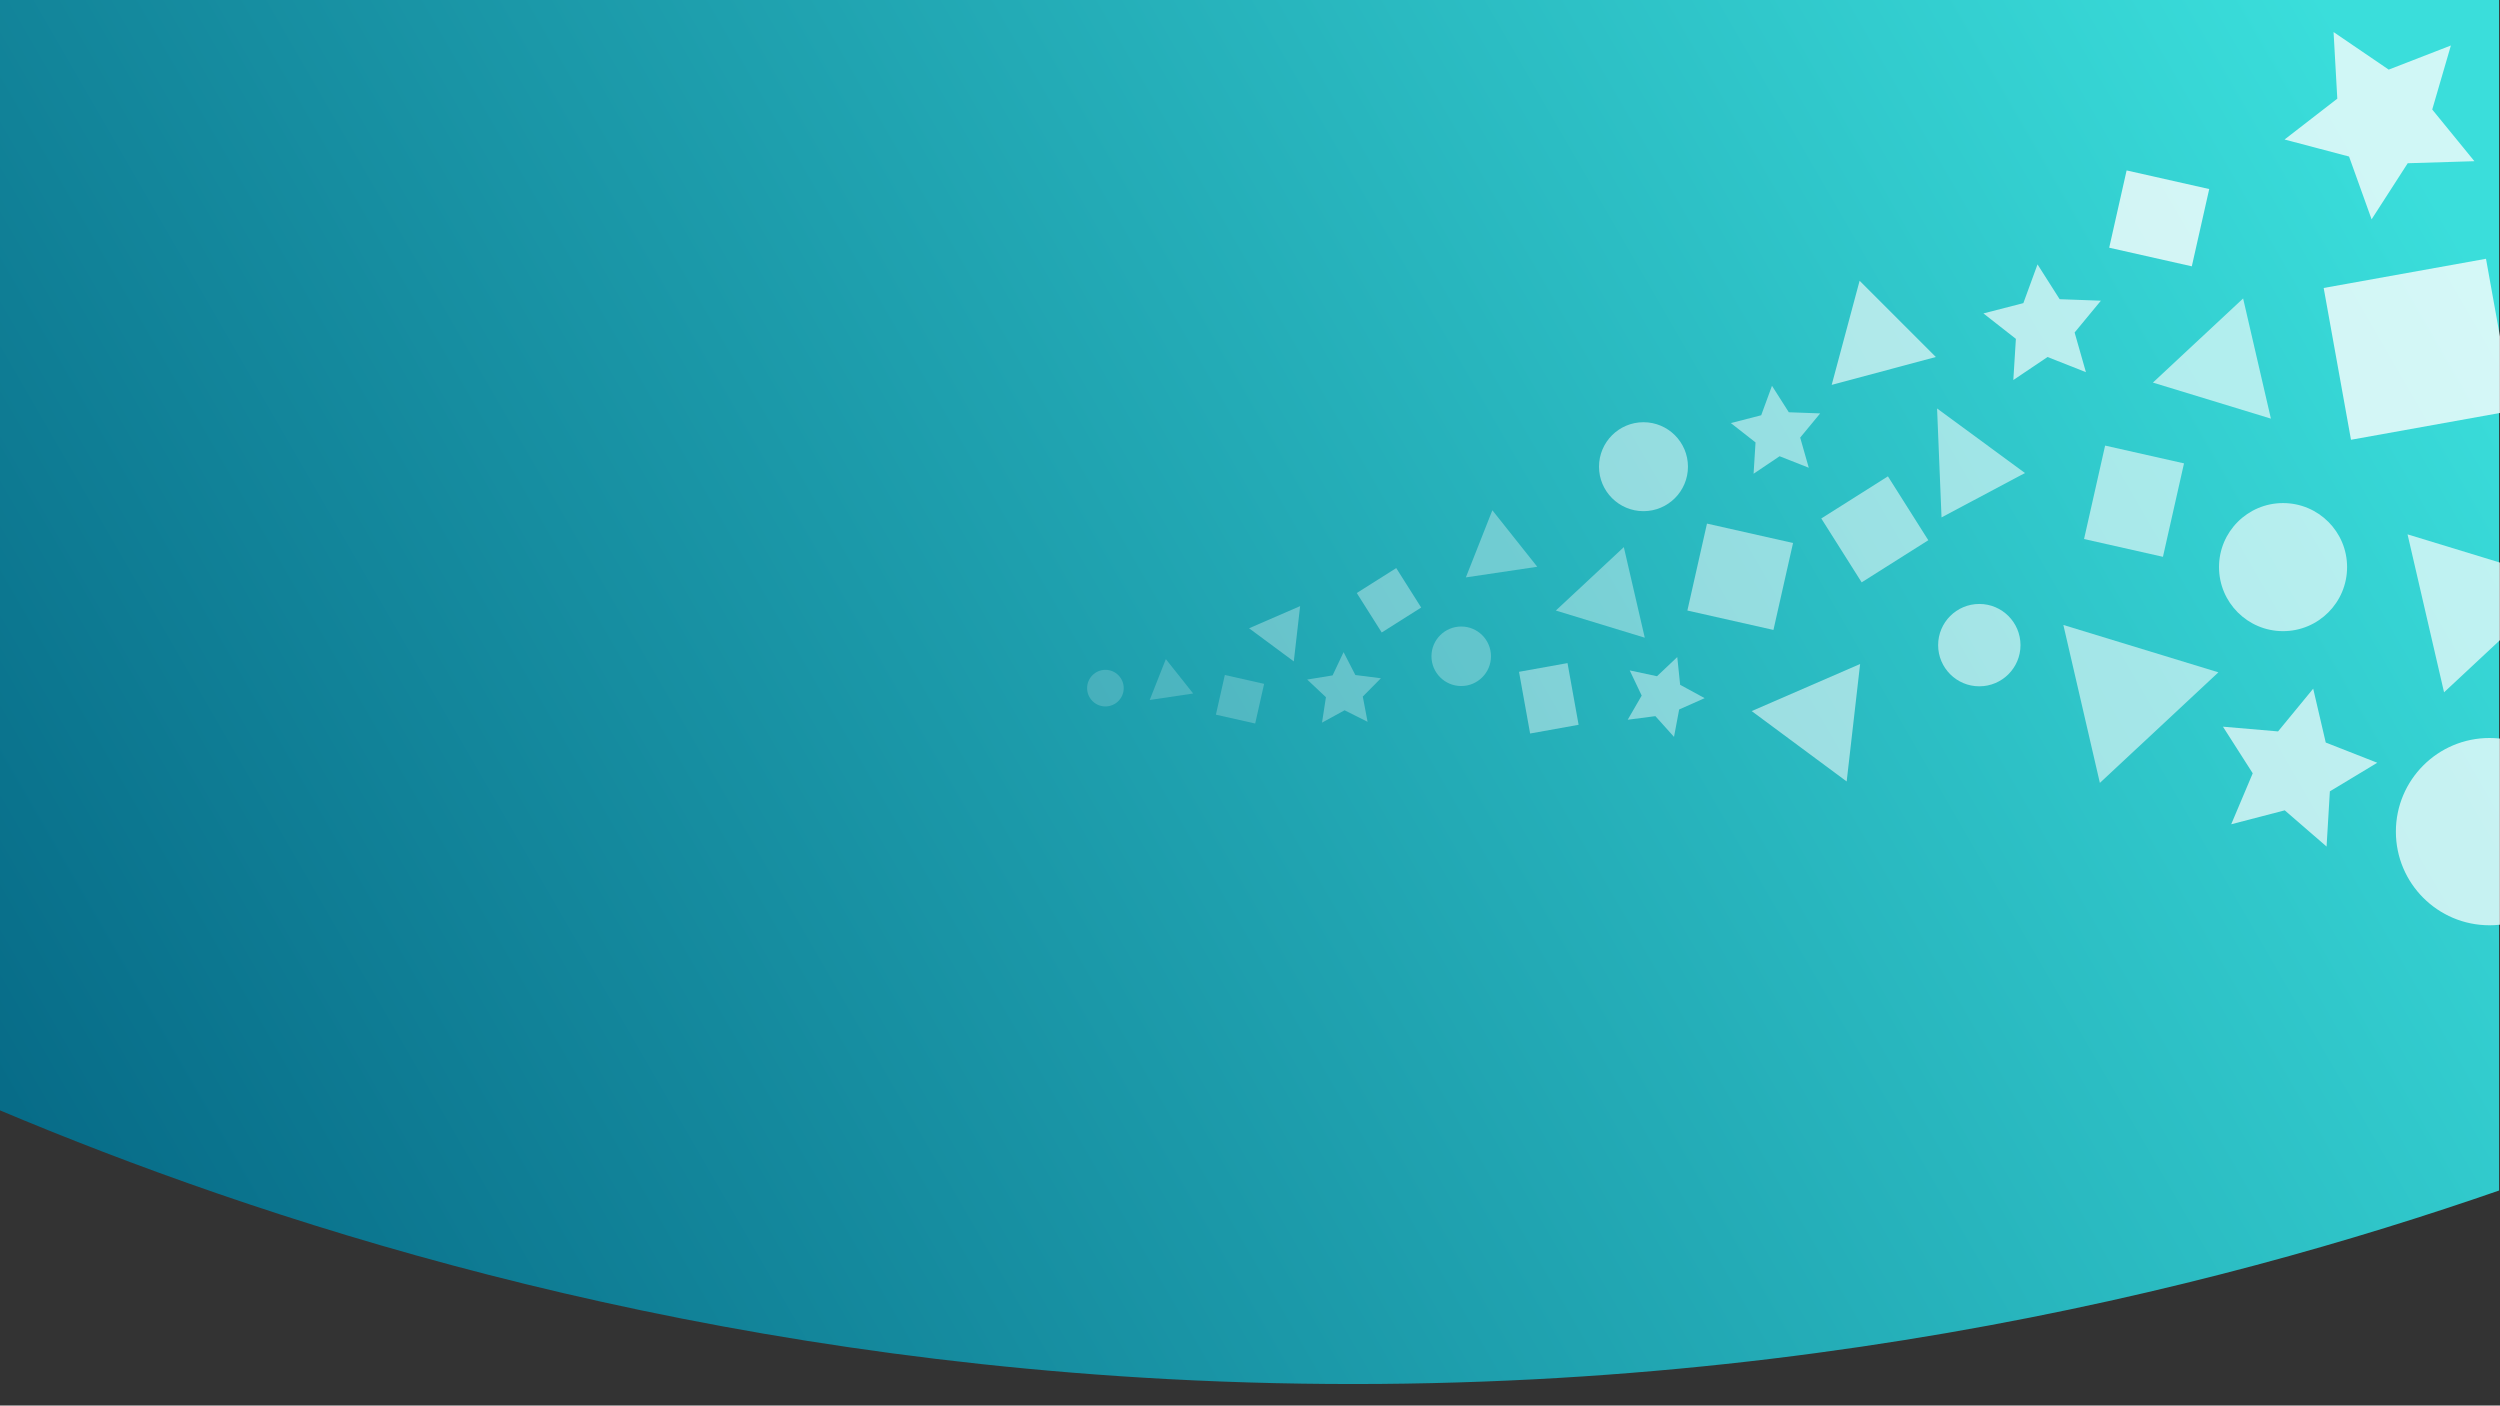 <svg version="1.1" xmlns="http://www.w3.org/2000/svg" xmlns:xlink="http://www.w3.org/1999/xlink" x="0px" y="0px" viewBox="0 0 1366 768" style="enable-background:new 0 0 1366 768;" xml:space="preserve" id="el_Vc613oqvB" height="768" width="1366"><rect x="0" y="0" width="1366" height="768" fill="#333333" stroke="none"/><style>@-webkit-keyframes kf_el_mjVKlSFwTmE_an_uV8huQN8-{0%{-webkit-transform: translate(594px, 366px) scale(1, 1) translate(-594px, -366px);transform: translate(594px, 366px) scale(1, 1) translate(-594px, -366px);}25.33%{-webkit-transform: translate(594px, 366px) scale(1.2, 1.2) translate(-594px, -366px);transform: translate(594px, 366px) scale(1.2, 1.2) translate(-594px, -366px);}49.67%{-webkit-transform: translate(594px, 366px) scale(1, 1) translate(-594px, -366px);transform: translate(594px, 366px) scale(1, 1) translate(-594px, -366px);}71%{-webkit-transform: translate(594px, 366px) scale(1.2, 1.2) translate(-594px, -366px);transform: translate(594px, 366px) scale(1.2, 1.2) translate(-594px, -366px);}100%{-webkit-transform: translate(594px, 366px) scale(1, 1) translate(-594px, -366px);transform: translate(594px, 366px) scale(1, 1) translate(-594px, -366px);}}@keyframes kf_el_mjVKlSFwTmE_an_uV8huQN8-{0%{-webkit-transform: translate(594px, 366px) scale(1, 1) translate(-594px, -366px);transform: translate(594px, 366px) scale(1, 1) translate(-594px, -366px);}25.33%{-webkit-transform: translate(594px, 366px) scale(1.2, 1.2) translate(-594px, -366px);transform: translate(594px, 366px) scale(1.2, 1.2) translate(-594px, -366px);}49.67%{-webkit-transform: translate(594px, 366px) scale(1, 1) translate(-594px, -366px);transform: translate(594px, 366px) scale(1, 1) translate(-594px, -366px);}71%{-webkit-transform: translate(594px, 366px) scale(1.2, 1.2) translate(-594px, -366px);transform: translate(594px, 366px) scale(1.2, 1.2) translate(-594px, -366px);}100%{-webkit-transform: translate(594px, 366px) scale(1, 1) translate(-594px, -366px);transform: translate(594px, 366px) scale(1, 1) translate(-594px, -366px);}}@-webkit-keyframes kf_el_4HH0QelfG2s_an_99AMUQmQk{0%{-webkit-transform: translate(1102.43px, 262.945px) translate(-1102.43px, -262.945px) translate(-20px, -10px);transform: translate(1102.43px, 262.945px) translate(-1102.43px, -262.945px) translate(-20px, -10px);}100%{-webkit-transform: translate(1102.43px, 262.945px) translate(-1102.43px, -262.945px) translate(-20px, -10px);transform: translate(1102.43px, 262.945px) translate(-1102.43px, -262.945px) translate(-20px, -10px);}}@keyframes kf_el_4HH0QelfG2s_an_99AMUQmQk{0%{-webkit-transform: translate(1102.43px, 262.945px) translate(-1102.43px, -262.945px) translate(-20px, -10px);transform: translate(1102.43px, 262.945px) translate(-1102.43px, -262.945px) translate(-20px, -10px);}100%{-webkit-transform: translate(1102.43px, 262.945px) translate(-1102.43px, -262.945px) translate(-20px, -10px);transform: translate(1102.43px, 262.945px) translate(-1102.43px, -262.945px) translate(-20px, -10px);}}@-webkit-keyframes kf_el_AthXxuz385X_an_aK0qLdH0N{0%{opacity: 0.76;}50.67%{opacity: 0.76;}100%{opacity: 0.9;}}@keyframes kf_el_AthXxuz385X_an_aK0qLdH0N{0%{opacity: 0.76;}50.67%{opacity: 0.76;}100%{opacity: 0.9;}}@-webkit-keyframes kf_el_AthXxuz385X_an_qxPI4ZZew{0%{-webkit-transform: translate(1300.145px, 68.68px) rotate(0deg) translate(-1300.145px, -68.68px);transform: translate(1300.145px, 68.68px) rotate(0deg) translate(-1300.145px, -68.68px);}100%{-webkit-transform: translate(1300.145px, 68.68px) rotate(360deg) translate(-1300.145px, -68.68px);transform: translate(1300.145px, 68.68px) rotate(360deg) translate(-1300.145px, -68.68px);}}@keyframes kf_el_AthXxuz385X_an_qxPI4ZZew{0%{-webkit-transform: translate(1300.145px, 68.68px) rotate(0deg) translate(-1300.145px, -68.68px);transform: translate(1300.145px, 68.68px) rotate(0deg) translate(-1300.145px, -68.68px);}100%{-webkit-transform: translate(1300.145px, 68.68px) rotate(360deg) translate(-1300.145px, -68.68px);transform: translate(1300.145px, 68.68px) rotate(360deg) translate(-1300.145px, -68.68px);}}@-webkit-keyframes kf_el_IJegHkiHSWN_an_qaOhfNjEJ{0%{-webkit-transform: translate(1309.11px, 403.24px) scale(1.18, 1.18) translate(-1309.11px, -403.24px);transform: translate(1309.11px, 403.24px) scale(1.18, 1.18) translate(-1309.11px, -403.24px);}23.33%{-webkit-transform: translate(1309.11px, 403.24px) scale(1, 1) translate(-1309.11px, -403.24px);transform: translate(1309.11px, 403.24px) scale(1, 1) translate(-1309.11px, -403.24px);}50%{-webkit-transform: translate(1309.11px, 403.24px) scale(1.18, 1.18) translate(-1309.11px, -403.24px);transform: translate(1309.11px, 403.24px) scale(1.18, 1.18) translate(-1309.11px, -403.24px);}79%{-webkit-transform: translate(1309.11px, 403.24px) scale(1, 1) translate(-1309.11px, -403.24px);transform: translate(1309.11px, 403.24px) scale(1, 1) translate(-1309.11px, -403.24px);}100%{-webkit-transform: translate(1309.11px, 403.24px) scale(1.18, 1.18) translate(-1309.11px, -403.24px);transform: translate(1309.11px, 403.24px) scale(1.18, 1.18) translate(-1309.11px, -403.24px);}}@keyframes kf_el_IJegHkiHSWN_an_qaOhfNjEJ{0%{-webkit-transform: translate(1309.11px, 403.24px) scale(1.18, 1.18) translate(-1309.11px, -403.24px);transform: translate(1309.11px, 403.24px) scale(1.18, 1.18) translate(-1309.11px, -403.24px);}23.33%{-webkit-transform: translate(1309.11px, 403.24px) scale(1, 1) translate(-1309.11px, -403.24px);transform: translate(1309.11px, 403.24px) scale(1, 1) translate(-1309.11px, -403.24px);}50%{-webkit-transform: translate(1309.11px, 403.24px) scale(1.18, 1.18) translate(-1309.11px, -403.24px);transform: translate(1309.11px, 403.24px) scale(1.18, 1.18) translate(-1309.11px, -403.24px);}79%{-webkit-transform: translate(1309.11px, 403.24px) scale(1, 1) translate(-1309.11px, -403.24px);transform: translate(1309.11px, 403.24px) scale(1, 1) translate(-1309.11px, -403.24px);}100%{-webkit-transform: translate(1309.11px, 403.24px) scale(1.18, 1.18) translate(-1309.11px, -403.24px);transform: translate(1309.11px, 403.24px) scale(1.18, 1.18) translate(-1309.11px, -403.24px);}}@-webkit-keyframes kf_el_MXL7OCuOu8G_an_dfZKY9Tn5{0%{-webkit-transform: translate(1081.5px, 352.5px) scale(1, 1) translate(-1081.5px, -352.5px);transform: translate(1081.5px, 352.5px) scale(1, 1) translate(-1081.5px, -352.5px);}24.67%{-webkit-transform: translate(1081.5px, 352.5px) scale(1.2, 1.2) translate(-1081.5px, -352.5px);transform: translate(1081.5px, 352.5px) scale(1.2, 1.2) translate(-1081.5px, -352.5px);}49%{-webkit-transform: translate(1081.5px, 352.5px) scale(1, 1) translate(-1081.5px, -352.5px);transform: translate(1081.5px, 352.5px) scale(1, 1) translate(-1081.5px, -352.5px);}75.67%{-webkit-transform: translate(1081.5px, 352.5px) scale(1.2, 1.2) translate(-1081.5px, -352.5px);transform: translate(1081.5px, 352.5px) scale(1.2, 1.2) translate(-1081.5px, -352.5px);}100%{-webkit-transform: translate(1081.5px, 352.5px) scale(1, 1) translate(-1081.5px, -352.5px);transform: translate(1081.5px, 352.5px) scale(1, 1) translate(-1081.5px, -352.5px);}}@keyframes kf_el_MXL7OCuOu8G_an_dfZKY9Tn5{0%{-webkit-transform: translate(1081.5px, 352.5px) scale(1, 1) translate(-1081.5px, -352.5px);transform: translate(1081.5px, 352.5px) scale(1, 1) translate(-1081.5px, -352.5px);}24.67%{-webkit-transform: translate(1081.5px, 352.5px) scale(1.2, 1.2) translate(-1081.5px, -352.5px);transform: translate(1081.5px, 352.5px) scale(1.2, 1.2) translate(-1081.5px, -352.5px);}49%{-webkit-transform: translate(1081.5px, 352.5px) scale(1, 1) translate(-1081.5px, -352.5px);transform: translate(1081.5px, 352.5px) scale(1, 1) translate(-1081.5px, -352.5px);}75.67%{-webkit-transform: translate(1081.5px, 352.5px) scale(1.2, 1.2) translate(-1081.5px, -352.5px);transform: translate(1081.5px, 352.5px) scale(1.2, 1.2) translate(-1081.5px, -352.5px);}100%{-webkit-transform: translate(1081.5px, 352.5px) scale(1, 1) translate(-1081.5px, -352.5px);transform: translate(1081.5px, 352.5px) scale(1, 1) translate(-1081.5px, -352.5px);}}@-webkit-keyframes kf_el_IJegHkiHSWN_an_KvrsziHKj{0%{opacity: 0.72;}23.33%{opacity: 0.5;}50%{opacity: 0.72;}79%{opacity: 0.5;}100%{opacity: 0.72;}}@keyframes kf_el_IJegHkiHSWN_an_KvrsziHKj{0%{opacity: 0.72;}23.33%{opacity: 0.5;}50%{opacity: 0.72;}79%{opacity: 0.5;}100%{opacity: 0.72;}}@-webkit-keyframes kf_el_6q1AJpwXPN8_an_mbjs8DC2a{0%{-webkit-transform: translate(1247.46px, 309.87px) scale(1, 1) translate(-1247.46px, -309.87px);transform: translate(1247.46px, 309.87px) scale(1, 1) translate(-1247.46px, -309.87px);}23.33%{-webkit-transform: translate(1247.46px, 309.87px) scale(0.85, 0.85) translate(-1247.46px, -309.87px);transform: translate(1247.46px, 309.87px) scale(0.85, 0.85) translate(-1247.46px, -309.87px);}48.33%{-webkit-transform: translate(1247.46px, 309.87px) scale(1, 1) translate(-1247.46px, -309.87px);transform: translate(1247.46px, 309.87px) scale(1, 1) translate(-1247.46px, -309.87px);}75.33%{-webkit-transform: translate(1247.46px, 309.87px) scale(0.85, 0.85) translate(-1247.46px, -309.87px);transform: translate(1247.46px, 309.87px) scale(0.85, 0.85) translate(-1247.46px, -309.87px);}100%{-webkit-transform: translate(1247.46px, 309.87px) scale(1, 1) translate(-1247.46px, -309.87px);transform: translate(1247.46px, 309.87px) scale(1, 1) translate(-1247.46px, -309.87px);}}@keyframes kf_el_6q1AJpwXPN8_an_mbjs8DC2a{0%{-webkit-transform: translate(1247.46px, 309.87px) scale(1, 1) translate(-1247.46px, -309.87px);transform: translate(1247.46px, 309.87px) scale(1, 1) translate(-1247.46px, -309.87px);}23.33%{-webkit-transform: translate(1247.46px, 309.87px) scale(0.85, 0.85) translate(-1247.46px, -309.87px);transform: translate(1247.46px, 309.87px) scale(0.85, 0.85) translate(-1247.46px, -309.87px);}48.33%{-webkit-transform: translate(1247.46px, 309.87px) scale(1, 1) translate(-1247.46px, -309.87px);transform: translate(1247.46px, 309.87px) scale(1, 1) translate(-1247.46px, -309.87px);}75.33%{-webkit-transform: translate(1247.46px, 309.87px) scale(0.85, 0.85) translate(-1247.46px, -309.87px);transform: translate(1247.46px, 309.87px) scale(0.85, 0.85) translate(-1247.46px, -309.87px);}100%{-webkit-transform: translate(1247.46px, 309.87px) scale(1, 1) translate(-1247.46px, -309.87px);transform: translate(1247.46px, 309.87px) scale(1, 1) translate(-1247.46px, -309.87px);}}@-webkit-keyframes kf_el_5Or0dDRadL3_an_dC6ihqbD6{0%{-webkit-transform: translate(1179.7px, 119.905px) rotate(0deg) translate(-1179.7px, -119.905px);transform: translate(1179.7px, 119.905px) rotate(0deg) translate(-1179.7px, -119.905px);}100%{-webkit-transform: translate(1179.7px, 119.905px) rotate(360deg) translate(-1179.7px, -119.905px);transform: translate(1179.7px, 119.905px) rotate(360deg) translate(-1179.7px, -119.905px);}}@keyframes kf_el_5Or0dDRadL3_an_dC6ihqbD6{0%{-webkit-transform: translate(1179.7px, 119.905px) rotate(0deg) translate(-1179.7px, -119.905px);transform: translate(1179.7px, 119.905px) rotate(0deg) translate(-1179.7px, -119.905px);}100%{-webkit-transform: translate(1179.7px, 119.905px) rotate(360deg) translate(-1179.7px, -119.905px);transform: translate(1179.7px, 119.905px) rotate(360deg) translate(-1179.7px, -119.905px);}}@-webkit-keyframes kf_el_c0cAwSg2Ogp_an_1ojgM17O1{0%{-webkit-transform: translate(898px, 255px) scale(0.9, 0.9) translate(-898px, -255px);transform: translate(898px, 255px) scale(0.9, 0.9) translate(-898px, -255px);}21.33%{-webkit-transform: translate(898px, 255px) scale(1, 1) translate(-898px, -255px);transform: translate(898px, 255px) scale(1, 1) translate(-898px, -255px);}49.67%{-webkit-transform: translate(898px, 255px) scale(0.9, 0.9) translate(-898px, -255px);transform: translate(898px, 255px) scale(0.9, 0.9) translate(-898px, -255px);}78.33%{-webkit-transform: translate(898px, 255px) scale(1, 1) translate(-898px, -255px);transform: translate(898px, 255px) scale(1, 1) translate(-898px, -255px);}100%{-webkit-transform: translate(898px, 255px) scale(0.9, 0.9) translate(-898px, -255px);transform: translate(898px, 255px) scale(0.9, 0.9) translate(-898px, -255px);}}@keyframes kf_el_c0cAwSg2Ogp_an_1ojgM17O1{0%{-webkit-transform: translate(898px, 255px) scale(0.9, 0.9) translate(-898px, -255px);transform: translate(898px, 255px) scale(0.9, 0.9) translate(-898px, -255px);}21.33%{-webkit-transform: translate(898px, 255px) scale(1, 1) translate(-898px, -255px);transform: translate(898px, 255px) scale(1, 1) translate(-898px, -255px);}49.67%{-webkit-transform: translate(898px, 255px) scale(0.9, 0.9) translate(-898px, -255px);transform: translate(898px, 255px) scale(0.9, 0.9) translate(-898px, -255px);}78.33%{-webkit-transform: translate(898px, 255px) scale(1, 1) translate(-898px, -255px);transform: translate(898px, 255px) scale(1, 1) translate(-898px, -255px);}100%{-webkit-transform: translate(898px, 255px) scale(0.9, 0.9) translate(-898px, -255px);transform: translate(898px, 255px) scale(0.9, 0.9) translate(-898px, -255px);}}@-webkit-keyframes kf_el_TgEWhEfxXo_an_sZPskguQx{0%{-webkit-transform: translate(1321.725px, 190.375px) rotate(0deg) translate(-1321.725px, -190.375px);transform: translate(1321.725px, 190.375px) rotate(0deg) translate(-1321.725px, -190.375px);}100%{-webkit-transform: translate(1321.725px, 190.375px) rotate(360deg) translate(-1321.725px, -190.375px);transform: translate(1321.725px, 190.375px) rotate(360deg) translate(-1321.725px, -190.375px);}}@keyframes kf_el_TgEWhEfxXo_an_sZPskguQx{0%{-webkit-transform: translate(1321.725px, 190.375px) rotate(0deg) translate(-1321.725px, -190.375px);transform: translate(1321.725px, 190.375px) rotate(0deg) translate(-1321.725px, -190.375px);}100%{-webkit-transform: translate(1321.725px, 190.375px) rotate(360deg) translate(-1321.725px, -190.375px);transform: translate(1321.725px, 190.375px) rotate(360deg) translate(-1321.725px, -190.375px);}}@-webkit-keyframes kf_el_Acymex1Vje_an_2BCK1q4X8{0%{-webkit-transform: translate(1357.835px, 335.12px) rotate(360deg) translate(-1357.835px, -335.12px);transform: translate(1357.835px, 335.12px) rotate(360deg) translate(-1357.835px, -335.12px);}100%{-webkit-transform: translate(1357.835px, 335.12px) rotate(0deg) translate(-1357.835px, -335.12px);transform: translate(1357.835px, 335.12px) rotate(0deg) translate(-1357.835px, -335.12px);}}@keyframes kf_el_Acymex1Vje_an_2BCK1q4X8{0%{-webkit-transform: translate(1357.835px, 335.12px) rotate(360deg) translate(-1357.835px, -335.12px);transform: translate(1357.835px, 335.12px) rotate(360deg) translate(-1357.835px, -335.12px);}100%{-webkit-transform: translate(1357.835px, 335.12px) rotate(0deg) translate(-1357.835px, -335.12px);transform: translate(1357.835px, 335.12px) rotate(0deg) translate(-1357.835px, -335.12px);}}@-webkit-keyframes kf_el_qC4xpnCm-Bq_an_1uX0hemMm{0%{opacity: 0.68;}50.67%{opacity: 0.83;}100%{opacity: 0.68;}}@keyframes kf_el_qC4xpnCm-Bq_an_1uX0hemMm{0%{opacity: 0.68;}50.67%{opacity: 0.83;}100%{opacity: 0.68;}}@-webkit-keyframes kf_el_qC4xpnCm-Bq_an_W6-5IxVH_{0%{-webkit-transform: translate(1256.775px, 419.425px) rotate(360deg) translate(-1256.775px, -419.425px);transform: translate(1256.775px, 419.425px) rotate(360deg) translate(-1256.775px, -419.425px);}100%{-webkit-transform: translate(1256.775px, 419.425px) rotate(0deg) translate(-1256.775px, -419.425px);transform: translate(1256.775px, 419.425px) rotate(0deg) translate(-1256.775px, -419.425px);}}@keyframes kf_el_qC4xpnCm-Bq_an_W6-5IxVH_{0%{-webkit-transform: translate(1256.775px, 419.425px) rotate(360deg) translate(-1256.775px, -419.425px);transform: translate(1256.775px, 419.425px) rotate(360deg) translate(-1256.775px, -419.425px);}100%{-webkit-transform: translate(1256.775px, 419.425px) rotate(0deg) translate(-1256.775px, -419.425px);transform: translate(1256.775px, 419.425px) rotate(0deg) translate(-1256.775px, -419.425px);}}@-webkit-keyframes kf_el_6q1AJpwXPN8_an_LnEtcPJeZ{0%{opacity: 0.64;}23.67%{opacity: 0.4;}48.33%{opacity: 0.64;}75.67%{opacity: 0.4;}100%{opacity: 0.64;}}@keyframes kf_el_6q1AJpwXPN8_an_LnEtcPJeZ{0%{opacity: 0.64;}23.67%{opacity: 0.4;}48.33%{opacity: 0.64;}75.67%{opacity: 0.4;}100%{opacity: 0.64;}}@-webkit-keyframes kf_el_PivM6eIN9m_an_1FGIXGXg-{0%{-webkit-transform: translate(1208.585px, 195.905px) rotate(0deg) translate(-1208.585px, -195.905px);transform: translate(1208.585px, 195.905px) rotate(0deg) translate(-1208.585px, -195.905px);}100%{-webkit-transform: translate(1208.585px, 195.905px) rotate(360deg) translate(-1208.585px, -195.905px);transform: translate(1208.585px, 195.905px) rotate(360deg) translate(-1208.585px, -195.905px);}}@keyframes kf_el_PivM6eIN9m_an_1FGIXGXg-{0%{-webkit-transform: translate(1208.585px, 195.905px) rotate(0deg) translate(-1208.585px, -195.905px);transform: translate(1208.585px, 195.905px) rotate(0deg) translate(-1208.585px, -195.905px);}100%{-webkit-transform: translate(1208.585px, 195.905px) rotate(360deg) translate(-1208.585px, -195.905px);transform: translate(1208.585px, 195.905px) rotate(360deg) translate(-1208.585px, -195.905px);}}@-webkit-keyframes kf_el_QY_Mt2pLcE_an_FM5rgNA3l{0%{-webkit-transform: translate(1165.855px, 274.425px) rotate(0deg) translate(-1165.855px, -274.425px);transform: translate(1165.855px, 274.425px) rotate(0deg) translate(-1165.855px, -274.425px);}100%{-webkit-transform: translate(1165.855px, 274.425px) rotate(360deg) translate(-1165.855px, -274.425px);transform: translate(1165.855px, 274.425px) rotate(360deg) translate(-1165.855px, -274.425px);}}@keyframes kf_el_QY_Mt2pLcE_an_FM5rgNA3l{0%{-webkit-transform: translate(1165.855px, 274.425px) rotate(0deg) translate(-1165.855px, -274.425px);transform: translate(1165.855px, 274.425px) rotate(0deg) translate(-1165.855px, -274.425px);}100%{-webkit-transform: translate(1165.855px, 274.425px) rotate(360deg) translate(-1165.855px, -274.425px);transform: translate(1165.855px, 274.425px) rotate(360deg) translate(-1165.855px, -274.425px);}}@-webkit-keyframes kf_el_04KfGrmdBx_an_KS5eWxV_K{0%{-webkit-transform: translate(1169.775px, 384.63px) rotate(0deg) translate(-1169.775px, -384.63px);transform: translate(1169.775px, 384.63px) rotate(0deg) translate(-1169.775px, -384.63px);}100%{-webkit-transform: translate(1169.775px, 384.63px) rotate(360deg) translate(-1169.775px, -384.63px);transform: translate(1169.775px, 384.63px) rotate(360deg) translate(-1169.775px, -384.63px);}}@keyframes kf_el_04KfGrmdBx_an_KS5eWxV_K{0%{-webkit-transform: translate(1169.775px, 384.63px) rotate(0deg) translate(-1169.775px, -384.63px);transform: translate(1169.775px, 384.63px) rotate(0deg) translate(-1169.775px, -384.63px);}100%{-webkit-transform: translate(1169.775px, 384.63px) rotate(360deg) translate(-1169.775px, -384.63px);transform: translate(1169.775px, 384.63px) rotate(360deg) translate(-1169.775px, -384.63px);}}@-webkit-keyframes kf_el_mjVKlSFwTmE_an_kzj3FjpTc{0%{opacity: 0.18;}24.33%{opacity: 0.55;}50%{opacity: 0.18;}71%{opacity: 0.55;}100%{opacity: 0.18;}}@keyframes kf_el_mjVKlSFwTmE_an_kzj3FjpTc{0%{opacity: 0.18;}24.33%{opacity: 0.55;}50%{opacity: 0.18;}71%{opacity: 0.55;}100%{opacity: 0.18;}}@-webkit-keyframes kf_el_MYgrZsP2oIt_an_yqBDDyZIj{0%{opacity: 0.66;}50.33%{opacity: 0.4;}100%{opacity: 0.66;}}@keyframes kf_el_MYgrZsP2oIt_an_yqBDDyZIj{0%{opacity: 0.66;}50.33%{opacity: 0.4;}100%{opacity: 0.66;}}@-webkit-keyframes kf_el_MYgrZsP2oIt_an_5hDo1UoHz{0%{-webkit-transform: translate(1115.83px, 176.055px) rotate(360deg) translate(-1115.83px, -176.055px);transform: translate(1115.83px, 176.055px) rotate(360deg) translate(-1115.83px, -176.055px);}100%{-webkit-transform: translate(1115.83px, 176.055px) rotate(0deg) translate(-1115.83px, -176.055px);transform: translate(1115.83px, 176.055px) rotate(0deg) translate(-1115.83px, -176.055px);}}@keyframes kf_el_MYgrZsP2oIt_an_5hDo1UoHz{0%{-webkit-transform: translate(1115.83px, 176.055px) rotate(360deg) translate(-1115.83px, -176.055px);transform: translate(1115.83px, 176.055px) rotate(360deg) translate(-1115.83px, -176.055px);}100%{-webkit-transform: translate(1115.83px, 176.055px) rotate(0deg) translate(-1115.83px, -176.055px);transform: translate(1115.83px, 176.055px) rotate(0deg) translate(-1115.83px, -176.055px);}}@-webkit-keyframes kf_el_VlJPMPpPyka_an_gPR-LXJ8r{0%{-webkit-transform: translate(1029.29px, 181.85px) rotate(360deg) translate(-1029.29px, -181.85px);transform: translate(1029.29px, 181.85px) rotate(360deg) translate(-1029.29px, -181.85px);}100%{-webkit-transform: translate(1029.29px, 181.85px) rotate(0deg) translate(-1029.29px, -181.85px);transform: translate(1029.29px, 181.85px) rotate(0deg) translate(-1029.29px, -181.85px);}}@keyframes kf_el_VlJPMPpPyka_an_gPR-LXJ8r{0%{-webkit-transform: translate(1029.29px, 181.85px) rotate(360deg) translate(-1029.29px, -181.85px);transform: translate(1029.29px, 181.85px) rotate(360deg) translate(-1029.29px, -181.85px);}100%{-webkit-transform: translate(1029.29px, 181.85px) rotate(0deg) translate(-1029.29px, -181.85px);transform: translate(1029.29px, 181.85px) rotate(0deg) translate(-1029.29px, -181.85px);}}@-webkit-keyframes kf_el_ymIBpyQd1kb_an_Bo1eeeiaG{0%{opacity: 0.5;}50.67%{opacity: 0.77;}100%{opacity: 0.5;}}@keyframes kf_el_ymIBpyQd1kb_an_Bo1eeeiaG{0%{opacity: 0.5;}50.67%{opacity: 0.77;}100%{opacity: 0.5;}}@-webkit-keyframes kf_el_ymIBpyQd1kb_an_I22xSw4yE{0%{-webkit-transform: translate(970.135px, 234.825px) rotate(0deg) translate(-970.135px, -234.825px);transform: translate(970.135px, 234.825px) rotate(0deg) translate(-970.135px, -234.825px);}100%{-webkit-transform: translate(970.135px, 234.825px) rotate(360deg) translate(-970.135px, -234.825px);transform: translate(970.135px, 234.825px) rotate(360deg) translate(-970.135px, -234.825px);}}@keyframes kf_el_ymIBpyQd1kb_an_I22xSw4yE{0%{-webkit-transform: translate(970.135px, 234.825px) rotate(0deg) translate(-970.135px, -234.825px);transform: translate(970.135px, 234.825px) rotate(0deg) translate(-970.135px, -234.825px);}100%{-webkit-transform: translate(970.135px, 234.825px) rotate(360deg) translate(-970.135px, -234.825px);transform: translate(970.135px, 234.825px) rotate(360deg) translate(-970.135px, -234.825px);}}@-webkit-keyframes kf_el_4HH0QelfG2s_an_ZmY_HnCBu{0%{-webkit-transform: translate(1102.43px, 262.945px) rotate(0deg) translate(-1102.43px, -262.945px);transform: translate(1102.43px, 262.945px) rotate(0deg) translate(-1102.43px, -262.945px);}100%{-webkit-transform: translate(1102.43px, 262.945px) rotate(360deg) translate(-1102.43px, -262.945px);transform: translate(1102.43px, 262.945px) rotate(360deg) translate(-1102.43px, -262.945px);}}@keyframes kf_el_4HH0QelfG2s_an_ZmY_HnCBu{0%{-webkit-transform: translate(1102.43px, 262.945px) rotate(0deg) translate(-1102.43px, -262.945px);transform: translate(1102.43px, 262.945px) rotate(0deg) translate(-1102.43px, -262.945px);}100%{-webkit-transform: translate(1102.43px, 262.945px) rotate(360deg) translate(-1102.43px, -262.945px);transform: translate(1102.43px, 262.945px) rotate(360deg) translate(-1102.43px, -262.945px);}}@-webkit-keyframes kf_el_ehY916jxjs_an_Hz9tRVe5X{0%{-webkit-transform: translate(1024.795px, 289.075px) rotate(0deg) translate(-1024.795px, -289.075px);transform: translate(1024.795px, 289.075px) rotate(0deg) translate(-1024.795px, -289.075px);}100%{-webkit-transform: translate(1024.795px, 289.075px) rotate(360deg) translate(-1024.795px, -289.075px);transform: translate(1024.795px, 289.075px) rotate(360deg) translate(-1024.795px, -289.075px);}}@keyframes kf_el_ehY916jxjs_an_Hz9tRVe5X{0%{-webkit-transform: translate(1024.795px, 289.075px) rotate(0deg) translate(-1024.795px, -289.075px);transform: translate(1024.795px, 289.075px) rotate(0deg) translate(-1024.795px, -289.075px);}100%{-webkit-transform: translate(1024.795px, 289.075px) rotate(360deg) translate(-1024.795px, -289.075px);transform: translate(1024.795px, 289.075px) rotate(360deg) translate(-1024.795px, -289.075px);}}@-webkit-keyframes kf_el_MXL7OCuOu8G_an_bbWyK5i8y{0%{opacity: 0.57;}24.67%{opacity: 0.3;}49%{opacity: 0.57;}75.67%{opacity: 0.3;}100%{opacity: 0.57;}}@keyframes kf_el_MXL7OCuOu8G_an_bbWyK5i8y{0%{opacity: 0.57;}24.67%{opacity: 0.3;}49%{opacity: 0.57;}75.67%{opacity: 0.3;}100%{opacity: 0.57;}}@-webkit-keyframes kf_el_FuAGz6N7kUQ_an_VRHZynhnW{0%{opacity: 0.44;}50.67%{opacity: 0.62;}100%{opacity: 0.44;}}@keyframes kf_el_FuAGz6N7kUQ_an_VRHZynhnW{0%{opacity: 0.44;}50.67%{opacity: 0.62;}100%{opacity: 0.44;}}@-webkit-keyframes kf_el_FuAGz6N7kUQ_an_SREG5mdfU{0%{-webkit-transform: translate(910.4px, 380.83px) rotate(0deg) translate(-910.4px, -380.83px);transform: translate(910.4px, 380.83px) rotate(0deg) translate(-910.4px, -380.83px);}100%{-webkit-transform: translate(910.4px, 380.83px) rotate(360deg) translate(-910.4px, -380.83px);transform: translate(910.4px, 380.83px) rotate(360deg) translate(-910.4px, -380.83px);}}@keyframes kf_el_FuAGz6N7kUQ_an_SREG5mdfU{0%{-webkit-transform: translate(910.4px, 380.83px) rotate(0deg) translate(-910.4px, -380.83px);transform: translate(910.4px, 380.83px) rotate(0deg) translate(-910.4px, -380.83px);}100%{-webkit-transform: translate(910.4px, 380.83px) rotate(360deg) translate(-910.4px, -380.83px);transform: translate(910.4px, 380.83px) rotate(360deg) translate(-910.4px, -380.83px);}}@-webkit-keyframes kf_el_mENaXPGIjH_an_f8AW-z-MB{0%{-webkit-transform: translate(986.745px, 394.9px) rotate(360deg) translate(-986.745px, -394.9px);transform: translate(986.745px, 394.9px) rotate(360deg) translate(-986.745px, -394.9px);}100%{-webkit-transform: translate(986.745px, 394.9px) rotate(0deg) translate(-986.745px, -394.9px);transform: translate(986.745px, 394.9px) rotate(0deg) translate(-986.745px, -394.9px);}}@keyframes kf_el_mENaXPGIjH_an_f8AW-z-MB{0%{-webkit-transform: translate(986.745px, 394.9px) rotate(360deg) translate(-986.745px, -394.9px);transform: translate(986.745px, 394.9px) rotate(360deg) translate(-986.745px, -394.9px);}100%{-webkit-transform: translate(986.745px, 394.9px) rotate(0deg) translate(-986.745px, -394.9px);transform: translate(986.745px, 394.9px) rotate(0deg) translate(-986.745px, -394.9px);}}@-webkit-keyframes kf_el_c0cAwSg2Ogp_an_X9v6fBAt9{0%{opacity: 0.5;}21.33%{opacity: 0.37;}49.67%{opacity: 0.5;}78.33%{opacity: 0.37;}100%{opacity: 0.5;}}@keyframes kf_el_c0cAwSg2Ogp_an_X9v6fBAt9{0%{opacity: 0.5;}21.33%{opacity: 0.37;}49.67%{opacity: 0.5;}78.33%{opacity: 0.37;}100%{opacity: 0.5;}}@-webkit-keyframes kf_el_JmZfyPaWT3_an_EisJEhxmg{0%{-webkit-transform: translate(950.665px, 315.6px) rotate(0deg) translate(-950.665px, -315.6px);transform: translate(950.665px, 315.6px) rotate(0deg) translate(-950.665px, -315.6px);}100%{-webkit-transform: translate(950.665px, 315.6px) rotate(360deg) translate(-950.665px, -315.6px);transform: translate(950.665px, 315.6px) rotate(360deg) translate(-950.665px, -315.6px);}}@keyframes kf_el_JmZfyPaWT3_an_EisJEhxmg{0%{-webkit-transform: translate(950.665px, 315.6px) rotate(0deg) translate(-950.665px, -315.6px);transform: translate(950.665px, 315.6px) rotate(0deg) translate(-950.665px, -315.6px);}100%{-webkit-transform: translate(950.665px, 315.6px) rotate(360deg) translate(-950.665px, -315.6px);transform: translate(950.665px, 315.6px) rotate(360deg) translate(-950.665px, -315.6px);}}@-webkit-keyframes kf_el_q3kujP9WFs0_an_I3j4-LOXV{0%{-webkit-transform: translate(874.405px, 323.69px) rotate(0deg) translate(-874.405px, -323.69px);transform: translate(874.405px, 323.69px) rotate(0deg) translate(-874.405px, -323.69px);}100%{-webkit-transform: translate(874.405px, 323.69px) rotate(360deg) translate(-874.405px, -323.69px);transform: translate(874.405px, 323.69px) rotate(360deg) translate(-874.405px, -323.69px);}}@keyframes kf_el_q3kujP9WFs0_an_I3j4-LOXV{0%{-webkit-transform: translate(874.405px, 323.69px) rotate(0deg) translate(-874.405px, -323.69px);transform: translate(874.405px, 323.69px) rotate(0deg) translate(-874.405px, -323.69px);}100%{-webkit-transform: translate(874.405px, 323.69px) rotate(360deg) translate(-874.405px, -323.69px);transform: translate(874.405px, 323.69px) rotate(360deg) translate(-874.405px, -323.69px);}}@-webkit-keyframes kf_el_OP3bQZzNtJ4_an_0xsrE6cA0{0%{opacity: 0.3;}23.67%{opacity: 0.55;}47.33%{opacity: 0.27;}70.67%{opacity: 0.55;}100%{opacity: 0.27;}}@keyframes kf_el_OP3bQZzNtJ4_an_0xsrE6cA0{0%{opacity: 0.3;}23.67%{opacity: 0.55;}47.33%{opacity: 0.27;}70.67%{opacity: 0.55;}100%{opacity: 0.27;}}@-webkit-keyframes kf_el_syn1vrFLAGm_an_SzORoLzSQ{0%{opacity: 0.28;}23.67%{opacity: 0.55;}46.67%{opacity: 0.3;}70.67%{opacity: 0.55;}100%{opacity: 0.3;}}@keyframes kf_el_syn1vrFLAGm_an_SzORoLzSQ{0%{opacity: 0.28;}23.67%{opacity: 0.55;}46.67%{opacity: 0.3;}70.67%{opacity: 0.55;}100%{opacity: 0.3;}}@-webkit-keyframes kf_el_EchNFop0w8_an_myOW6mGuJ{0%{-webkit-transform: translate(820.455px, 297.15px) rotate(360deg) translate(-820.455px, -297.15px);transform: translate(820.455px, 297.15px) rotate(360deg) translate(-820.455px, -297.15px);}100%{-webkit-transform: translate(820.455px, 297.15px) rotate(0deg) translate(-820.455px, -297.15px);transform: translate(820.455px, 297.15px) rotate(0deg) translate(-820.455px, -297.15px);}}@keyframes kf_el_EchNFop0w8_an_myOW6mGuJ{0%{-webkit-transform: translate(820.455px, 297.15px) rotate(360deg) translate(-820.455px, -297.15px);transform: translate(820.455px, 297.15px) rotate(360deg) translate(-820.455px, -297.15px);}100%{-webkit-transform: translate(820.455px, 297.15px) rotate(0deg) translate(-820.455px, -297.15px);transform: translate(820.455px, 297.15px) rotate(0deg) translate(-820.455px, -297.15px);}}@-webkit-keyframes kf_el_L-SFRICZjLE_an_6aFu8Rqcl{0%{-webkit-transform: translate(846.535px, 381.29px) rotate(0deg) translate(-846.535px, -381.29px);transform: translate(846.535px, 381.29px) rotate(0deg) translate(-846.535px, -381.29px);}100%{-webkit-transform: translate(846.535px, 381.29px) rotate(180deg) translate(-846.535px, -381.29px);transform: translate(846.535px, 381.29px) rotate(180deg) translate(-846.535px, -381.29px);}}@keyframes kf_el_L-SFRICZjLE_an_6aFu8Rqcl{0%{-webkit-transform: translate(846.535px, 381.29px) rotate(0deg) translate(-846.535px, -381.29px);transform: translate(846.535px, 381.29px) rotate(0deg) translate(-846.535px, -381.29px);}100%{-webkit-transform: translate(846.535px, 381.29px) rotate(180deg) translate(-846.535px, -381.29px);transform: translate(846.535px, 381.29px) rotate(180deg) translate(-846.535px, -381.29px);}}@-webkit-keyframes kf_el_75FhE0eDlm_an_jRSujlSRn{0%{-webkit-transform: translate(759.27px, 327.91px) rotate(360deg) translate(-759.27px, -327.91px);transform: translate(759.27px, 327.91px) rotate(360deg) translate(-759.27px, -327.91px);}100%{-webkit-transform: translate(759.27px, 327.91px) rotate(0deg) translate(-759.27px, -327.91px);transform: translate(759.27px, 327.91px) rotate(0deg) translate(-759.27px, -327.91px);}}@keyframes kf_el_75FhE0eDlm_an_jRSujlSRn{0%{-webkit-transform: translate(759.27px, 327.91px) rotate(360deg) translate(-759.27px, -327.91px);transform: translate(759.27px, 327.91px) rotate(360deg) translate(-759.27px, -327.91px);}100%{-webkit-transform: translate(759.27px, 327.91px) rotate(0deg) translate(-759.27px, -327.91px);transform: translate(759.27px, 327.91px) rotate(0deg) translate(-759.27px, -327.91px);}}@-webkit-keyframes kf_el_SeUh6cvQcOK_an_riq05rV4-{0%{-webkit-transform: translate(677.325px, 382.395px) rotate(0deg) translate(-677.325px, -382.395px);transform: translate(677.325px, 382.395px) rotate(0deg) translate(-677.325px, -382.395px);}100%{-webkit-transform: translate(677.325px, 382.395px) rotate(720deg) translate(-677.325px, -382.395px);transform: translate(677.325px, 382.395px) rotate(720deg) translate(-677.325px, -382.395px);}}@keyframes kf_el_SeUh6cvQcOK_an_riq05rV4-{0%{-webkit-transform: translate(677.325px, 382.395px) rotate(0deg) translate(-677.325px, -382.395px);transform: translate(677.325px, 382.395px) rotate(0deg) translate(-677.325px, -382.395px);}100%{-webkit-transform: translate(677.325px, 382.395px) rotate(720deg) translate(-677.325px, -382.395px);transform: translate(677.325px, 382.395px) rotate(720deg) translate(-677.325px, -382.395px);}}@-webkit-keyframes kf_el_Zm-hHLZJUk_an_tsxp6SEai{0%{-webkit-transform: translate(640.075px, 371.3px) rotate(0deg) translate(-640.075px, -371.3px);transform: translate(640.075px, 371.3px) rotate(0deg) translate(-640.075px, -371.3px);}100%{-webkit-transform: translate(640.075px, 371.3px) rotate(720deg) translate(-640.075px, -371.3px);transform: translate(640.075px, 371.3px) rotate(720deg) translate(-640.075px, -371.3px);}}@keyframes kf_el_Zm-hHLZJUk_an_tsxp6SEai{0%{-webkit-transform: translate(640.075px, 371.3px) rotate(0deg) translate(-640.075px, -371.3px);transform: translate(640.075px, 371.3px) rotate(0deg) translate(-640.075px, -371.3px);}100%{-webkit-transform: translate(640.075px, 371.3px) rotate(720deg) translate(-640.075px, -371.3px);transform: translate(640.075px, 371.3px) rotate(720deg) translate(-640.075px, -371.3px);}}@-webkit-keyframes kf_el_6xH44GsUZG_an_0Gu7ARpnv{0%{-webkit-transform: translate(696.44px, 346.285px) rotate(360deg) translate(-696.44px, -346.285px);transform: translate(696.44px, 346.285px) rotate(360deg) translate(-696.44px, -346.285px);}100%{-webkit-transform: translate(696.44px, 346.285px) rotate(720deg) translate(-696.44px, -346.285px);transform: translate(696.44px, 346.285px) rotate(720deg) translate(-696.44px, -346.285px);}}@keyframes kf_el_6xH44GsUZG_an_0Gu7ARpnv{0%{-webkit-transform: translate(696.44px, 346.285px) rotate(360deg) translate(-696.44px, -346.285px);transform: translate(696.44px, 346.285px) rotate(360deg) translate(-696.44px, -346.285px);}100%{-webkit-transform: translate(696.44px, 346.285px) rotate(720deg) translate(-696.44px, -346.285px);transform: translate(696.44px, 346.285px) rotate(720deg) translate(-696.44px, -346.285px);}}@-webkit-keyframes kf_el_OP3bQZzNtJ4_an_b97ST9vFY{0%{-webkit-transform: translate(734.385px, 375.59px) rotate(0deg) translate(-734.385px, -375.59px);transform: translate(734.385px, 375.59px) rotate(0deg) translate(-734.385px, -375.59px);}100%{-webkit-transform: translate(734.385px, 375.59px) rotate(720deg) translate(-734.385px, -375.59px);transform: translate(734.385px, 375.59px) rotate(720deg) translate(-734.385px, -375.59px);}}@keyframes kf_el_OP3bQZzNtJ4_an_b97ST9vFY{0%{-webkit-transform: translate(734.385px, 375.59px) rotate(0deg) translate(-734.385px, -375.59px);transform: translate(734.385px, 375.59px) rotate(0deg) translate(-734.385px, -375.59px);}100%{-webkit-transform: translate(734.385px, 375.59px) rotate(720deg) translate(-734.385px, -375.59px);transform: translate(734.385px, 375.59px) rotate(720deg) translate(-734.385px, -375.59px);}}#el_Vc613oqvB *{-webkit-animation-duration: 10s;animation-duration: 10s;-webkit-animation-iteration-count: infinite;animation-iteration-count: infinite;-webkit-animation-timing-function: cubic-bezier(0, 0, 1, 1);animation-timing-function: cubic-bezier(0, 0, 1, 1);}#el_NXJTCxCT0j{fill: url(#SVGID_1_);}#el_6xH44GsUZG{opacity: 0.32;fill: #FFFFFF;}#el_75FhE0eDlm{opacity: 0.36;fill: #FFFFFF;-webkit-transform: matrix(0.845, -0.534, 0.534, 0.845, -57.75, 456.359);transform: matrix(0.845, -0.534, 0.534, 0.845, -57.75, 456.359);}#el_JmZfyPaWT3{opacity: 0.5;fill: #FFFFFF;-webkit-transform: matrix(0.22, -0.976, 0.976, 0.22, 433.68, 1173.562);transform: matrix(0.22, -0.976, 0.976, 0.22, 433.68, 1173.562);}#el_ehY916jxjs{opacity: 0.52;fill: #FFFFFF;-webkit-transform: matrix(0.845, -0.534, 0.534, 0.845, 4.069, 592.207);transform: matrix(0.845, -0.534, 0.534, 0.845, 4.069, 592.207);}#el_QY_Mt2pLcE{opacity: 0.58;fill: #FFFFFF;-webkit-transform: matrix(0.22, -0.976, 0.976, 0.22, 641.707, 1351.356);transform: matrix(0.22, -0.976, 0.976, 0.22, 641.707, 1351.356);}#el_TgEWhEfxXo{opacity: 0.78;fill: #FFFFFF;-webkit-transform: matrix(0.984, -0.177, 0.177, 0.984, -12.81, 237.459);transform: matrix(0.984, -0.177, 0.177, 0.984, -12.81, 237.459);}#el_Zm-hHLZJUk{opacity: 0.2;fill: #FFFFFF;}#el_mENaXPGIjH{opacity: 0.54;fill: #FFFFFF;}#el_EchNFop0w8{opacity: 0.34;fill: #FFFFFF;}#el_PivM6eIN9m{opacity: 0.62;fill: #FFFFFF;}#el_04KfGrmdBx{opacity: 0.56;fill: #FFFFFF;}#el_Acymex1Vje{opacity: 0.68;fill: #FFFFFF;}#el_c0cAwSg2Ogp{opacity: 0.5;fill: #FFFFFF;-webkit-animation-fill-mode: backwards;animation-fill-mode: backwards;-webkit-animation-name: kf_el_c0cAwSg2Ogp_an_X9v6fBAt9;animation-name: kf_el_c0cAwSg2Ogp_an_X9v6fBAt9;-webkit-animation-timing-function: cubic-bezier(0.42, 0, 0.58, 1);animation-timing-function: cubic-bezier(0.42, 0, 0.58, 1);}#el_MXL7OCuOu8G{opacity: 0.57;fill: #FFFFFF;-webkit-animation-fill-mode: backwards;animation-fill-mode: backwards;-webkit-animation-name: kf_el_MXL7OCuOu8G_an_bbWyK5i8y;animation-name: kf_el_MXL7OCuOu8G_an_bbWyK5i8y;-webkit-animation-timing-function: cubic-bezier(0.42, 0, 0.58, 1);animation-timing-function: cubic-bezier(0.42, 0, 0.58, 1);}#el_syn1vrFLAGm{opacity: 0.28;fill: #FFFFFF;-webkit-animation-fill-mode: backwards;animation-fill-mode: backwards;-webkit-animation-name: kf_el_syn1vrFLAGm_an_SzORoLzSQ;animation-name: kf_el_syn1vrFLAGm_an_SzORoLzSQ;-webkit-animation-timing-function: cubic-bezier(0.42, 0, 0.58, 1);animation-timing-function: cubic-bezier(0.42, 0, 0.58, 1);}#el_6q1AJpwXPN8{opacity: 0.64;fill: #FFFFFF;-webkit-animation-fill-mode: backwards;animation-fill-mode: backwards;-webkit-animation-name: kf_el_6q1AJpwXPN8_an_LnEtcPJeZ;animation-name: kf_el_6q1AJpwXPN8_an_LnEtcPJeZ;-webkit-animation-timing-function: cubic-bezier(0.42, 0, 0.58, 1);animation-timing-function: cubic-bezier(0.42, 0, 0.58, 1);}#el_qC4xpnCm-Bq{opacity: 0.68;fill: #FFFFFF;-webkit-animation-fill-mode: backwards;animation-fill-mode: backwards;-webkit-animation-name: kf_el_qC4xpnCm-Bq_an_1uX0hemMm;animation-name: kf_el_qC4xpnCm-Bq_an_1uX0hemMm;-webkit-animation-timing-function: cubic-bezier(0.42, 0, 0.58, 1);animation-timing-function: cubic-bezier(0.42, 0, 0.58, 1);}#el_AthXxuz385X{opacity: 0.76;fill: #FFFFFF;-webkit-animation-fill-mode: backwards;animation-fill-mode: backwards;-webkit-animation-name: kf_el_AthXxuz385X_an_aK0qLdH0N;animation-name: kf_el_AthXxuz385X_an_aK0qLdH0N;-webkit-animation-timing-function: cubic-bezier(0.42, 0, 0.58, 1);animation-timing-function: cubic-bezier(0.42, 0, 0.58, 1);}#el_MYgrZsP2oIt{opacity: 0.66;fill: #FFFFFF;-webkit-animation-fill-mode: backwards;animation-fill-mode: backwards;-webkit-animation-name: kf_el_MYgrZsP2oIt_an_yqBDDyZIj;animation-name: kf_el_MYgrZsP2oIt_an_yqBDDyZIj;-webkit-animation-timing-function: cubic-bezier(0.42, 0, 0.58, 1);animation-timing-function: cubic-bezier(0.42, 0, 0.58, 1);}#el_OP3bQZzNtJ4{opacity: 0.3;fill: #FFFFFF;-webkit-animation-fill-mode: backwards;animation-fill-mode: backwards;-webkit-animation-name: kf_el_OP3bQZzNtJ4_an_0xsrE6cA0;animation-name: kf_el_OP3bQZzNtJ4_an_0xsrE6cA0;-webkit-animation-timing-function: cubic-bezier(0.42, 0, 0.58, 1);animation-timing-function: cubic-bezier(0.42, 0, 0.58, 1);}#el_mjVKlSFwTmE{opacity: 0.18;fill: #FFFFFF;-webkit-animation-fill-mode: backwards;animation-fill-mode: backwards;-webkit-animation-name: kf_el_mjVKlSFwTmE_an_kzj3FjpTc;animation-name: kf_el_mjVKlSFwTmE_an_kzj3FjpTc;-webkit-animation-timing-function: cubic-bezier(0.42, 0, 0.58, 1);animation-timing-function: cubic-bezier(0.42, 0, 0.58, 1);}#el_q3kujP9WFs0{opacity: 0.38;fill: #FFFFFF;}#el_5Or0dDRadL3{opacity: 0.78;fill: #FFFFFF;-webkit-transform: matrix(0.22, -0.976, 0.976, 0.22, 803.231, 1244.329);transform: matrix(0.22, -0.976, 0.976, 0.22, 803.231, 1244.329);}#el_FuAGz6N7kUQ{opacity: 0.44;fill: #FFFFFF;-webkit-animation-fill-mode: backwards;animation-fill-mode: backwards;-webkit-animation-name: kf_el_FuAGz6N7kUQ_an_VRHZynhnW;animation-name: kf_el_FuAGz6N7kUQ_an_VRHZynhnW;-webkit-animation-timing-function: cubic-bezier(0.42, 0, 0.58, 1);animation-timing-function: cubic-bezier(0.42, 0, 0.58, 1);}#el_SeUh6cvQcOK{opacity: 0.22;fill: #FFFFFF;-webkit-transform: matrix(0.22, -0.976, 0.976, 0.22, 155.314, 959.018);transform: matrix(0.22, -0.976, 0.976, 0.22, 155.314, 959.018);}#el_VlJPMPpPyka{opacity: 0.62;fill: #FFFFFF;}#el_ymIBpyQd1kb{opacity: 0.5;fill: #FFFFFF;-webkit-animation-fill-mode: backwards;animation-fill-mode: backwards;-webkit-animation-name: kf_el_ymIBpyQd1kb_an_Bo1eeeiaG;animation-name: kf_el_ymIBpyQd1kb_an_Bo1eeeiaG;-webkit-animation-timing-function: cubic-bezier(0.42, 0, 0.58, 1);animation-timing-function: cubic-bezier(0.42, 0, 0.58, 1);}#el_4HH0QelfG2s{opacity: 0.54;fill: #FFFFFF;}#el_IJegHkiHSWN{opacity: 0.72;fill: #FFFFFF;-webkit-animation-fill-mode: backwards;animation-fill-mode: backwards;-webkit-animation-name: kf_el_IJegHkiHSWN_an_KvrsziHKj;animation-name: kf_el_IJegHkiHSWN_an_KvrsziHKj;-webkit-animation-timing-function: cubic-bezier(0.42, 0, 0.58, 1);animation-timing-function: cubic-bezier(0.42, 0, 0.58, 1);}#el_L-SFRICZjLE{opacity: 0.42;fill: #FFFFFF;-webkit-transform: matrix(0.984, -0.177, 0.177, 0.984, -54.207, 156.199);transform: matrix(0.984, -0.177, 0.177, 0.984, -54.207, 156.199);}#el_OP3bQZzNtJ4_an_b97ST9vFY{-webkit-animation-fill-mode: backwards;animation-fill-mode: backwards;-webkit-transform: translate(734.385px, 375.59px) rotate(0deg) translate(-734.385px, -375.59px);transform: translate(734.385px, 375.59px) rotate(0deg) translate(-734.385px, -375.59px);-webkit-animation-name: kf_el_OP3bQZzNtJ4_an_b97ST9vFY;animation-name: kf_el_OP3bQZzNtJ4_an_b97ST9vFY;-webkit-animation-timing-function: cubic-bezier(0, 0, 1, 1);animation-timing-function: cubic-bezier(0, 0, 1, 1);}#el_6xH44GsUZG_an_0Gu7ARpnv{-webkit-animation-fill-mode: backwards;animation-fill-mode: backwards;-webkit-transform: translate(696.44px, 346.285px) rotate(360deg) translate(-696.44px, -346.285px);transform: translate(696.44px, 346.285px) rotate(360deg) translate(-696.44px, -346.285px);-webkit-animation-name: kf_el_6xH44GsUZG_an_0Gu7ARpnv;animation-name: kf_el_6xH44GsUZG_an_0Gu7ARpnv;-webkit-animation-timing-function: cubic-bezier(0, 0, 1, 1);animation-timing-function: cubic-bezier(0, 0, 1, 1);}#el_Zm-hHLZJUk_an_tsxp6SEai{-webkit-animation-fill-mode: backwards;animation-fill-mode: backwards;-webkit-transform: translate(640.075px, 371.3px) rotate(0deg) translate(-640.075px, -371.3px);transform: translate(640.075px, 371.3px) rotate(0deg) translate(-640.075px, -371.3px);-webkit-animation-name: kf_el_Zm-hHLZJUk_an_tsxp6SEai;animation-name: kf_el_Zm-hHLZJUk_an_tsxp6SEai;-webkit-animation-timing-function: cubic-bezier(0, 0, 1, 1);animation-timing-function: cubic-bezier(0, 0, 1, 1);}#el_SeUh6cvQcOK_an_riq05rV4-{-webkit-animation-fill-mode: backwards;animation-fill-mode: backwards;-webkit-transform: translate(677.325px, 382.395px) rotate(0deg) translate(-677.325px, -382.395px);transform: translate(677.325px, 382.395px) rotate(0deg) translate(-677.325px, -382.395px);-webkit-animation-name: kf_el_SeUh6cvQcOK_an_riq05rV4-;animation-name: kf_el_SeUh6cvQcOK_an_riq05rV4-;-webkit-animation-timing-function: cubic-bezier(0, 0, 1, 1);animation-timing-function: cubic-bezier(0, 0, 1, 1);}#el_75FhE0eDlm_an_jRSujlSRn{-webkit-animation-fill-mode: backwards;animation-fill-mode: backwards;-webkit-transform: translate(759.27px, 327.91px) rotate(360deg) translate(-759.27px, -327.91px);transform: translate(759.27px, 327.91px) rotate(360deg) translate(-759.27px, -327.91px);-webkit-animation-name: kf_el_75FhE0eDlm_an_jRSujlSRn;animation-name: kf_el_75FhE0eDlm_an_jRSujlSRn;-webkit-animation-timing-function: cubic-bezier(0, 0, 1, 1);animation-timing-function: cubic-bezier(0, 0, 1, 1);}#el_L-SFRICZjLE_an_DkpMo3Wi2{-webkit-transform: translate(833.07px, 364.16px) translate(-833.07px, -364.16px) translate(0px, 10px);transform: translate(833.07px, 364.16px) translate(-833.07px, -364.16px) translate(0px, 10px);}#el_L-SFRICZjLE_an_6aFu8Rqcl{-webkit-animation-fill-mode: backwards;animation-fill-mode: backwards;-webkit-transform: translate(846.535px, 381.29px) rotate(0deg) translate(-846.535px, -381.29px);transform: translate(846.535px, 381.29px) rotate(0deg) translate(-846.535px, -381.29px);-webkit-animation-name: kf_el_L-SFRICZjLE_an_6aFu8Rqcl;animation-name: kf_el_L-SFRICZjLE_an_6aFu8Rqcl;-webkit-animation-timing-function: cubic-bezier(0, 0, 1, 1);animation-timing-function: cubic-bezier(0, 0, 1, 1);}#el_EchNFop0w8_an_myOW6mGuJ{-webkit-animation-fill-mode: backwards;animation-fill-mode: backwards;-webkit-transform: translate(820.455px, 297.15px) rotate(360deg) translate(-820.455px, -297.15px);transform: translate(820.455px, 297.15px) rotate(360deg) translate(-820.455px, -297.15px);-webkit-animation-name: kf_el_EchNFop0w8_an_myOW6mGuJ;animation-name: kf_el_EchNFop0w8_an_myOW6mGuJ;-webkit-animation-timing-function: cubic-bezier(0, 0, 1, 1);animation-timing-function: cubic-bezier(0, 0, 1, 1);}#el_q3kujP9WFs0_an_I3j4-LOXV{-webkit-animation-fill-mode: backwards;animation-fill-mode: backwards;-webkit-transform: translate(874.405px, 323.69px) rotate(0deg) translate(-874.405px, -323.69px);transform: translate(874.405px, 323.69px) rotate(0deg) translate(-874.405px, -323.69px);-webkit-animation-name: kf_el_q3kujP9WFs0_an_I3j4-LOXV;animation-name: kf_el_q3kujP9WFs0_an_I3j4-LOXV;-webkit-animation-timing-function: cubic-bezier(0, 0, 1, 1);animation-timing-function: cubic-bezier(0, 0, 1, 1);}#el_JmZfyPaWT3_an_EisJEhxmg{-webkit-animation-fill-mode: backwards;animation-fill-mode: backwards;-webkit-transform: translate(950.665px, 315.6px) rotate(0deg) translate(-950.665px, -315.6px);transform: translate(950.665px, 315.6px) rotate(0deg) translate(-950.665px, -315.6px);-webkit-animation-name: kf_el_JmZfyPaWT3_an_EisJEhxmg;animation-name: kf_el_JmZfyPaWT3_an_EisJEhxmg;-webkit-animation-timing-function: cubic-bezier(0, 0, 1, 1);animation-timing-function: cubic-bezier(0, 0, 1, 1);}#el_mENaXPGIjH_an_f8AW-z-MB{-webkit-animation-fill-mode: backwards;animation-fill-mode: backwards;-webkit-transform: translate(986.745px, 394.9px) rotate(360deg) translate(-986.745px, -394.9px);transform: translate(986.745px, 394.9px) rotate(360deg) translate(-986.745px, -394.9px);-webkit-animation-name: kf_el_mENaXPGIjH_an_f8AW-z-MB;animation-name: kf_el_mENaXPGIjH_an_f8AW-z-MB;-webkit-animation-timing-function: cubic-bezier(0, 0, 1, 1);animation-timing-function: cubic-bezier(0, 0, 1, 1);}#el_FuAGz6N7kUQ_an_SREG5mdfU{-webkit-animation-fill-mode: backwards;animation-fill-mode: backwards;-webkit-transform: translate(910.4px, 380.83px) rotate(0deg) translate(-910.4px, -380.83px);transform: translate(910.4px, 380.83px) rotate(0deg) translate(-910.4px, -380.83px);-webkit-animation-name: kf_el_FuAGz6N7kUQ_an_SREG5mdfU;animation-name: kf_el_FuAGz6N7kUQ_an_SREG5mdfU;-webkit-animation-timing-function: cubic-bezier(0, 0, 1, 1);animation-timing-function: cubic-bezier(0, 0, 1, 1);}#el_ehY916jxjs_an_Hz9tRVe5X{-webkit-animation-fill-mode: backwards;animation-fill-mode: backwards;-webkit-transform: translate(1024.795px, 289.075px) rotate(0deg) translate(-1024.795px, -289.075px);transform: translate(1024.795px, 289.075px) rotate(0deg) translate(-1024.795px, -289.075px);-webkit-animation-name: kf_el_ehY916jxjs_an_Hz9tRVe5X;animation-name: kf_el_ehY916jxjs_an_Hz9tRVe5X;-webkit-animation-timing-function: cubic-bezier(0, 0, 1, 1);animation-timing-function: cubic-bezier(0, 0, 1, 1);}#el_4HH0QelfG2s_an_ZmY_HnCBu{-webkit-animation-fill-mode: backwards;animation-fill-mode: backwards;-webkit-transform: translate(1102.43px, 262.945px) rotate(0deg) translate(-1102.43px, -262.945px);transform: translate(1102.43px, 262.945px) rotate(0deg) translate(-1102.43px, -262.945px);-webkit-animation-name: kf_el_4HH0QelfG2s_an_ZmY_HnCBu;animation-name: kf_el_4HH0QelfG2s_an_ZmY_HnCBu;-webkit-animation-timing-function: cubic-bezier(0, 0, 1, 1);animation-timing-function: cubic-bezier(0, 0, 1, 1);}#el_ymIBpyQd1kb_an_I22xSw4yE{-webkit-animation-fill-mode: backwards;animation-fill-mode: backwards;-webkit-transform: translate(970.135px, 234.825px) rotate(0deg) translate(-970.135px, -234.825px);transform: translate(970.135px, 234.825px) rotate(0deg) translate(-970.135px, -234.825px);-webkit-animation-name: kf_el_ymIBpyQd1kb_an_I22xSw4yE;animation-name: kf_el_ymIBpyQd1kb_an_I22xSw4yE;-webkit-animation-timing-function: cubic-bezier(0, 0, 1, 1);animation-timing-function: cubic-bezier(0, 0, 1, 1);}#el_VlJPMPpPyka_an_gPR-LXJ8r{-webkit-animation-fill-mode: backwards;animation-fill-mode: backwards;-webkit-transform: translate(1029.29px, 181.85px) rotate(360deg) translate(-1029.29px, -181.85px);transform: translate(1029.29px, 181.85px) rotate(360deg) translate(-1029.29px, -181.85px);-webkit-animation-name: kf_el_VlJPMPpPyka_an_gPR-LXJ8r;animation-name: kf_el_VlJPMPpPyka_an_gPR-LXJ8r;-webkit-animation-timing-function: cubic-bezier(0, 0, 1, 1);animation-timing-function: cubic-bezier(0, 0, 1, 1);}#el_MYgrZsP2oIt_an_5hDo1UoHz{-webkit-animation-fill-mode: backwards;animation-fill-mode: backwards;-webkit-transform: translate(1115.83px, 176.055px) rotate(360deg) translate(-1115.83px, -176.055px);transform: translate(1115.83px, 176.055px) rotate(360deg) translate(-1115.83px, -176.055px);-webkit-animation-name: kf_el_MYgrZsP2oIt_an_5hDo1UoHz;animation-name: kf_el_MYgrZsP2oIt_an_5hDo1UoHz;-webkit-animation-timing-function: cubic-bezier(0, 0, 1, 1);animation-timing-function: cubic-bezier(0, 0, 1, 1);}#el_04KfGrmdBx_an_KS5eWxV_K{-webkit-animation-fill-mode: backwards;animation-fill-mode: backwards;-webkit-transform: translate(1169.775px, 384.63px) rotate(0deg) translate(-1169.775px, -384.63px);transform: translate(1169.775px, 384.63px) rotate(0deg) translate(-1169.775px, -384.63px);-webkit-animation-name: kf_el_04KfGrmdBx_an_KS5eWxV_K;animation-name: kf_el_04KfGrmdBx_an_KS5eWxV_K;-webkit-animation-timing-function: cubic-bezier(0, 0, 1, 1);animation-timing-function: cubic-bezier(0, 0, 1, 1);}#el_QY_Mt2pLcE_an_FM5rgNA3l{-webkit-animation-fill-mode: backwards;animation-fill-mode: backwards;-webkit-transform: translate(1165.855px, 274.425px) rotate(0deg) translate(-1165.855px, -274.425px);transform: translate(1165.855px, 274.425px) rotate(0deg) translate(-1165.855px, -274.425px);-webkit-animation-name: kf_el_QY_Mt2pLcE_an_FM5rgNA3l;animation-name: kf_el_QY_Mt2pLcE_an_FM5rgNA3l;-webkit-animation-timing-function: cubic-bezier(0, 0, 1, 1);animation-timing-function: cubic-bezier(0, 0, 1, 1);}#el_PivM6eIN9m_an_1FGIXGXg-{-webkit-animation-fill-mode: backwards;animation-fill-mode: backwards;-webkit-transform: translate(1208.585px, 195.905px) rotate(0deg) translate(-1208.585px, -195.905px);transform: translate(1208.585px, 195.905px) rotate(0deg) translate(-1208.585px, -195.905px);-webkit-animation-name: kf_el_PivM6eIN9m_an_1FGIXGXg-;animation-name: kf_el_PivM6eIN9m_an_1FGIXGXg-;-webkit-animation-timing-function: cubic-bezier(0, 0, 1, 1);animation-timing-function: cubic-bezier(0, 0, 1, 1);}#el_qC4xpnCm-Bq_an_W6-5IxVH_{-webkit-animation-fill-mode: backwards;animation-fill-mode: backwards;-webkit-transform: translate(1256.775px, 419.425px) rotate(360deg) translate(-1256.775px, -419.425px);transform: translate(1256.775px, 419.425px) rotate(360deg) translate(-1256.775px, -419.425px);-webkit-animation-name: kf_el_qC4xpnCm-Bq_an_W6-5IxVH_;animation-name: kf_el_qC4xpnCm-Bq_an_W6-5IxVH_;-webkit-animation-timing-function: cubic-bezier(0, 0, 1, 1);animation-timing-function: cubic-bezier(0, 0, 1, 1);}#el_Acymex1Vje_an_2BCK1q4X8{-webkit-animation-fill-mode: backwards;animation-fill-mode: backwards;-webkit-transform: translate(1357.835px, 335.12px) rotate(360deg) translate(-1357.835px, -335.12px);transform: translate(1357.835px, 335.12px) rotate(360deg) translate(-1357.835px, -335.12px);-webkit-animation-name: kf_el_Acymex1Vje_an_2BCK1q4X8;animation-name: kf_el_Acymex1Vje_an_2BCK1q4X8;-webkit-animation-timing-function: cubic-bezier(0, 0, 1, 1);animation-timing-function: cubic-bezier(0, 0, 1, 1);}#el_TgEWhEfxXo_an_sZPskguQx{-webkit-animation-fill-mode: backwards;animation-fill-mode: backwards;-webkit-transform: translate(1321.725px, 190.375px) rotate(0deg) translate(-1321.725px, -190.375px);transform: translate(1321.725px, 190.375px) rotate(0deg) translate(-1321.725px, -190.375px);-webkit-animation-name: kf_el_TgEWhEfxXo_an_sZPskguQx;animation-name: kf_el_TgEWhEfxXo_an_sZPskguQx;-webkit-animation-timing-function: cubic-bezier(0, 0, 1, 1);animation-timing-function: cubic-bezier(0, 0, 1, 1);}#el_c0cAwSg2Ogp_an_1ojgM17O1{-webkit-animation-fill-mode: backwards;animation-fill-mode: backwards;-webkit-transform: translate(898px, 255px) scale(0.9, 0.9) translate(-898px, -255px);transform: translate(898px, 255px) scale(0.9, 0.9) translate(-898px, -255px);-webkit-animation-name: kf_el_c0cAwSg2Ogp_an_1ojgM17O1;animation-name: kf_el_c0cAwSg2Ogp_an_1ojgM17O1;-webkit-animation-timing-function: cubic-bezier(0, 0, 1, 1);animation-timing-function: cubic-bezier(0, 0, 1, 1);}#el_5Or0dDRadL3_an_dC6ihqbD6{-webkit-animation-fill-mode: backwards;animation-fill-mode: backwards;-webkit-transform: translate(1179.7px, 119.905px) rotate(0deg) translate(-1179.7px, -119.905px);transform: translate(1179.7px, 119.905px) rotate(0deg) translate(-1179.7px, -119.905px);-webkit-animation-name: kf_el_5Or0dDRadL3_an_dC6ihqbD6;animation-name: kf_el_5Or0dDRadL3_an_dC6ihqbD6;-webkit-animation-timing-function: cubic-bezier(0, 0, 1, 1);animation-timing-function: cubic-bezier(0, 0, 1, 1);}#el_6q1AJpwXPN8_an_mbjs8DC2a{-webkit-animation-fill-mode: backwards;animation-fill-mode: backwards;-webkit-transform: translate(1247.46px, 309.87px) scale(1, 1) translate(-1247.46px, -309.87px);transform: translate(1247.46px, 309.87px) scale(1, 1) translate(-1247.46px, -309.87px);-webkit-animation-name: kf_el_6q1AJpwXPN8_an_mbjs8DC2a;animation-name: kf_el_6q1AJpwXPN8_an_mbjs8DC2a;-webkit-animation-timing-function: cubic-bezier(0, 0, 1, 1);animation-timing-function: cubic-bezier(0, 0, 1, 1);}#el_MXL7OCuOu8G_an_dfZKY9Tn5{-webkit-animation-fill-mode: backwards;animation-fill-mode: backwards;-webkit-transform: translate(1081.5px, 352.5px) scale(1, 1) translate(-1081.5px, -352.5px);transform: translate(1081.5px, 352.5px) scale(1, 1) translate(-1081.5px, -352.5px);-webkit-animation-name: kf_el_MXL7OCuOu8G_an_dfZKY9Tn5;animation-name: kf_el_MXL7OCuOu8G_an_dfZKY9Tn5;-webkit-animation-timing-function: cubic-bezier(0, 0, 1, 1);animation-timing-function: cubic-bezier(0, 0, 1, 1);}#el_IJegHkiHSWN_an_wlfMbP0yM{-webkit-transform: translate(1309.11px, 403.24px) rotate(0deg) translate(-1309.11px, -403.24px);transform: translate(1309.11px, 403.24px) rotate(0deg) translate(-1309.11px, -403.24px);}#el_IJegHkiHSWN_an_qaOhfNjEJ{-webkit-animation-fill-mode: backwards;animation-fill-mode: backwards;-webkit-transform: translate(1309.11px, 403.24px) scale(1.18, 1.18) translate(-1309.11px, -403.24px);transform: translate(1309.11px, 403.24px) scale(1.18, 1.18) translate(-1309.11px, -403.24px);-webkit-animation-name: kf_el_IJegHkiHSWN_an_qaOhfNjEJ;animation-name: kf_el_IJegHkiHSWN_an_qaOhfNjEJ;-webkit-animation-timing-function: cubic-bezier(0, 0, 1, 1);animation-timing-function: cubic-bezier(0, 0, 1, 1);}#el_AthXxuz385X_an_qxPI4ZZew{-webkit-animation-fill-mode: backwards;animation-fill-mode: backwards;-webkit-transform: translate(1300.145px, 68.68px) rotate(0deg) translate(-1300.145px, -68.68px);transform: translate(1300.145px, 68.68px) rotate(0deg) translate(-1300.145px, -68.68px);-webkit-animation-name: kf_el_AthXxuz385X_an_qxPI4ZZew;animation-name: kf_el_AthXxuz385X_an_qxPI4ZZew;-webkit-animation-timing-function: cubic-bezier(0, 0, 1, 1);animation-timing-function: cubic-bezier(0, 0, 1, 1);}#el_4HH0QelfG2s_an_99AMUQmQk{-webkit-animation-fill-mode: backwards;animation-fill-mode: backwards;-webkit-transform: translate(1102.43px, 262.945px) translate(-1102.43px, -262.945px) translate(-20px, -10px);transform: translate(1102.43px, 262.945px) translate(-1102.43px, -262.945px) translate(-20px, -10px);-webkit-animation-name: kf_el_4HH0QelfG2s_an_99AMUQmQk;animation-name: kf_el_4HH0QelfG2s_an_99AMUQmQk;-webkit-animation-timing-function: cubic-bezier(0, 0, 1, 1);animation-timing-function: cubic-bezier(0, 0, 1, 1);}#el_mjVKlSFwTmE_an_uV8huQN8-{-webkit-animation-fill-mode: backwards;animation-fill-mode: backwards;-webkit-transform: translate(594px, 366px) scale(1, 1) translate(-594px, -366px);transform: translate(594px, 366px) scale(1, 1) translate(-594px, -366px);-webkit-animation-name: kf_el_mjVKlSFwTmE_an_uV8huQN8-;animation-name: kf_el_mjVKlSFwTmE_an_uV8huQN8-;-webkit-animation-timing-function: cubic-bezier(0, 0, 1, 1);animation-timing-function: cubic-bezier(0, 0, 1, 1);}</style>

<g id="el_6ghrLE-njx">
	<linearGradient id="SVGID_1_" gradientUnits="userSpaceOnUse" x1="-20.02" y1="730.6" x2="1267.319" y2="-12.645">
		<stop offset="0" style="stop-color:#046583"/>
		<stop offset="0.998" style="stop-color:#3ADEDB"/>
	</linearGradient>
	<path d="M-0.5,606.5c0-202.33,0-404.67,0-607c455.33,0,910.67,0,1366,0c0,217,0,434,0,651&#10;&#9;&#9;c-152.71,52.98-408.5,120.16-728,103C359.94,738.59,140.07,665.71-0.5,606.5z" id="el_NXJTCxCT0j"/>
</g>
<g id="el_nG0tKDVSHh">
	<g id="el_6xH44GsUZG_an_0Gu7ARpnv" data-animator-group="true" data-animator-type="1"><polygon points="710.39,331.18 682.49,343.29 706.93,361.39 &#9;" id="el_6xH44GsUZG"/></g>
	
		<g id="el_75FhE0eDlm_an_jRSujlSRn" data-animator-group="true" data-animator-type="1"><rect x="746.51" y="315.15" width="25.52" height="25.52" id="el_75FhE0eDlm"/></g>
	
		<g id="el_JmZfyPaWT3_an_EisJEhxmg" data-animator-group="true" data-animator-type="1"><rect x="926.33" y="291.51" width="48.67" height="48.18" id="el_JmZfyPaWT3"/></g>
	
		<g id="el_ehY916jxjs_an_Hz9tRVe5X" data-animator-group="true" data-animator-type="1"><rect x="1003.25" y="268.42" width="43.09" height="41.31" id="el_ehY916jxjs"/></g>
	
		<g id="el_QY_Mt2pLcE_an_FM5rgNA3l" data-animator-group="true" data-animator-type="1"><rect x="1139.7" y="252.34" width="52.31" height="44.17" id="el_QY_Mt2pLcE"/></g>
	
		<g id="el_TgEWhEfxXo_an_sZPskguQx" data-animator-group="true" data-animator-type="1"><rect x="1276.66" y="148.23" width="90.13" height="84.29" id="el_TgEWhEfxXo"/></g>
	<g id="el_Zm-hHLZJUk_an_tsxp6SEai" data-animator-group="true" data-animator-type="1"><polygon points="637.01,360.13 628.2,382.47 651.95,378.93 &#9;" id="el_Zm-hHLZJUk"/></g>
	<g id="el_mENaXPGIjH_an_f8AW-z-MB" data-animator-group="true" data-animator-type="1"><polygon points="1016.37,362.81 957.12,388.54 1009.02,426.99 &#9;" id="el_mENaXPGIjH"/></g>
	<g id="el_EchNFop0w8_an_myOW6mGuJ" data-animator-group="true" data-animator-type="1"><polygon points="815.43,278.81 800.95,315.49 839.96,309.68 &#9;" id="el_EchNFop0w8"/></g>
	<g id="el_PivM6eIN9m_an_1FGIXGXg-" data-animator-group="true" data-animator-type="1"><polygon points="1225.64,163.07 1176.35,209.05 1240.82,228.74 &#9;" id="el_PivM6eIN9m"/></g>
	<g id="el_04KfGrmdBx_an_KS5eWxV_K" data-animator-group="true" data-animator-type="1"><polygon points="1127.42,341.48 1147.37,427.78 1212.13,367.36 &#9;" id="el_04KfGrmdBx"/></g>
	<g id="el_Acymex1Vje_an_2BCK1q4X8" data-animator-group="true" data-animator-type="1"><polygon points="1315.48,291.97 1335.43,378.27 1400.19,317.85 &#9;" id="el_Acymex1Vje"/></g>
	<g id="el_c0cAwSg2Ogp_an_1ojgM17O1" data-animator-group="true" data-animator-type="2"><circle cx="898" cy="255" r="27" id="el_c0cAwSg2Ogp"/></g>
	<g id="el_MXL7OCuOu8G_an_dfZKY9Tn5" data-animator-group="true" data-animator-type="2"><circle cx="1081.5" cy="352.5" r="22.5" id="el_MXL7OCuOu8G"/></g>
	<circle cx="798.41" cy="358.59" r="16.26" id="el_syn1vrFLAGm"/>
	<g id="el_6q1AJpwXPN8_an_mbjs8DC2a" data-animator-group="true" data-animator-type="2"><circle cx="1247.46" cy="309.87" r="34.99" id="el_6q1AJpwXPN8"/></g>
	<g id="el_qC4xpnCm-Bq_an_W6-5IxVH_" data-animator-group="true" data-animator-type="1"><polygon points="1271.24,462.56 1248.39,442.77 1219.13,450.38 1230.89,422.53 1214.62,397.06 1244.73,399.64 &#10;&#9;&#9;1263.93,376.29 1270.79,405.73 1298.93,416.77 1273.04,432.39 &#9;" id="el_qC4xpnCm-Bq"/></g>
	<g id="el_AthXxuz385X_an_qxPI4ZZew" data-animator-group="true" data-animator-type="1"><polygon points="1352.01,88.08 1315.58,89.19 1295.84,119.84 1283.52,85.53 1248.28,76.23 1277.1,53.91 &#10;&#9;&#9;1275.06,17.52 1305.19,38.04 1339.17,24.85 1328.97,59.84 &#9;" id="el_AthXxuz385X"/></g>
	<g id="el_MYgrZsP2oIt_an_5hDo1UoHz" data-animator-group="true" data-animator-type="1"><polygon points="1139.75,203.35 1118.78,195.07 1100.08,207.65 1101.48,185.15 1083.74,171.25 1105.56,165.63 &#10;&#9;&#9;1113.3,144.46 1125.39,163.48 1147.92,164.3 1133.57,181.68 &#9;" id="el_MYgrZsP2oIt"/></g>
	<g id="el_OP3bQZzNtJ4_an_b97ST9vFY" data-animator-group="true" data-animator-type="1"><polygon points="747.25,394.41 734.69,388.09 722.35,394.85 724.49,380.95 714.25,371.31 728.13,369.04 &#10;&#9;&#9;734.13,356.33 740.57,368.83 754.52,370.6 744.63,380.6 &#9;" id="el_OP3bQZzNtJ4"/></g>
	<g id="el_mjVKlSFwTmE_an_uV8huQN8-" data-animator-group="true" data-animator-type="2"><circle cx="604" cy="376" r="10" id="el_mjVKlSFwTmE"/></g>
	<g id="el_q3kujP9WFs0_an_I3j4-LOXV" data-animator-group="true" data-animator-type="1"><polygon points="887.26,298.94 850.11,333.6 898.7,348.44 &#9;" id="el_q3kujP9WFs0"/></g>
	
		<g id="el_5Or0dDRadL3_an_dC6ihqbD6" data-animator-group="true" data-animator-type="1"><rect x="1158.07" y="96.78" width="43.26" height="46.25" id="el_5Or0dDRadL3"/></g>
	<g id="el_FuAGz6N7kUQ_an_SREG5mdfU" data-animator-group="true" data-animator-type="1"><polygon points="914.68,402.64 904.5,391.3 889.38,393.27 897.02,380.07 890.48,366.31 905.38,369.49 916.46,359.02 &#10;&#9;&#9;918.03,374.18 931.42,381.47 917.49,387.66 &#9;" id="el_FuAGz6N7kUQ"/></g>
	
		<g id="el_SeUh6cvQcOK_an_riq05rV4-" data-animator-group="true" data-animator-type="1"><rect x="666.22" y="371.4" width="22.21" height="21.99" id="el_SeUh6cvQcOK"/></g>
	<g id="el_VlJPMPpPyka_an_gPR-LXJ8r" data-animator-group="true" data-animator-type="1"><polygon points="1016.09,153.4 1000.84,210.3 1057.74,195.06 &#9;" id="el_VlJPMPpPyka"/></g>
	<g id="el_ymIBpyQd1kb_an_I22xSw4yE" data-animator-group="true" data-animator-type="1"><polygon points="988.32,255.58 972.38,249.29 958.16,258.85 959.22,241.74 945.73,231.17 962.32,226.9 968.21,210.8 &#10;&#9;&#9;977.41,225.26 994.54,225.88 983.62,239.1 &#9;" id="el_ymIBpyQd1kb"/></g>
	<g id="el_4HH0QelfG2s_an_99AMUQmQk" data-animator-group="true" data-animator-type="0"><g id="el_4HH0QelfG2s_an_ZmY_HnCBu" data-animator-group="true" data-animator-type="1"><polygon points="1078.42,233.18 1080.85,292.71 1126.44,268.46 &#9;" id="el_4HH0QelfG2s"/></g></g>
	<g id="el_IJegHkiHSWN_an_qaOhfNjEJ" data-animator-group="true" data-animator-type="2"><circle cx="1352.47" cy="446.6" r="43.36" id="el_IJegHkiHSWN"/></g>
	
		<g id="el_L-SFRICZjLE_an_6aFu8Rqcl" data-animator-group="true" data-animator-type="1"><rect x="833.07" y="364.16" width="26.93" height="34.26" id="el_L-SFRICZjLE"/></g>
</g>
</svg>